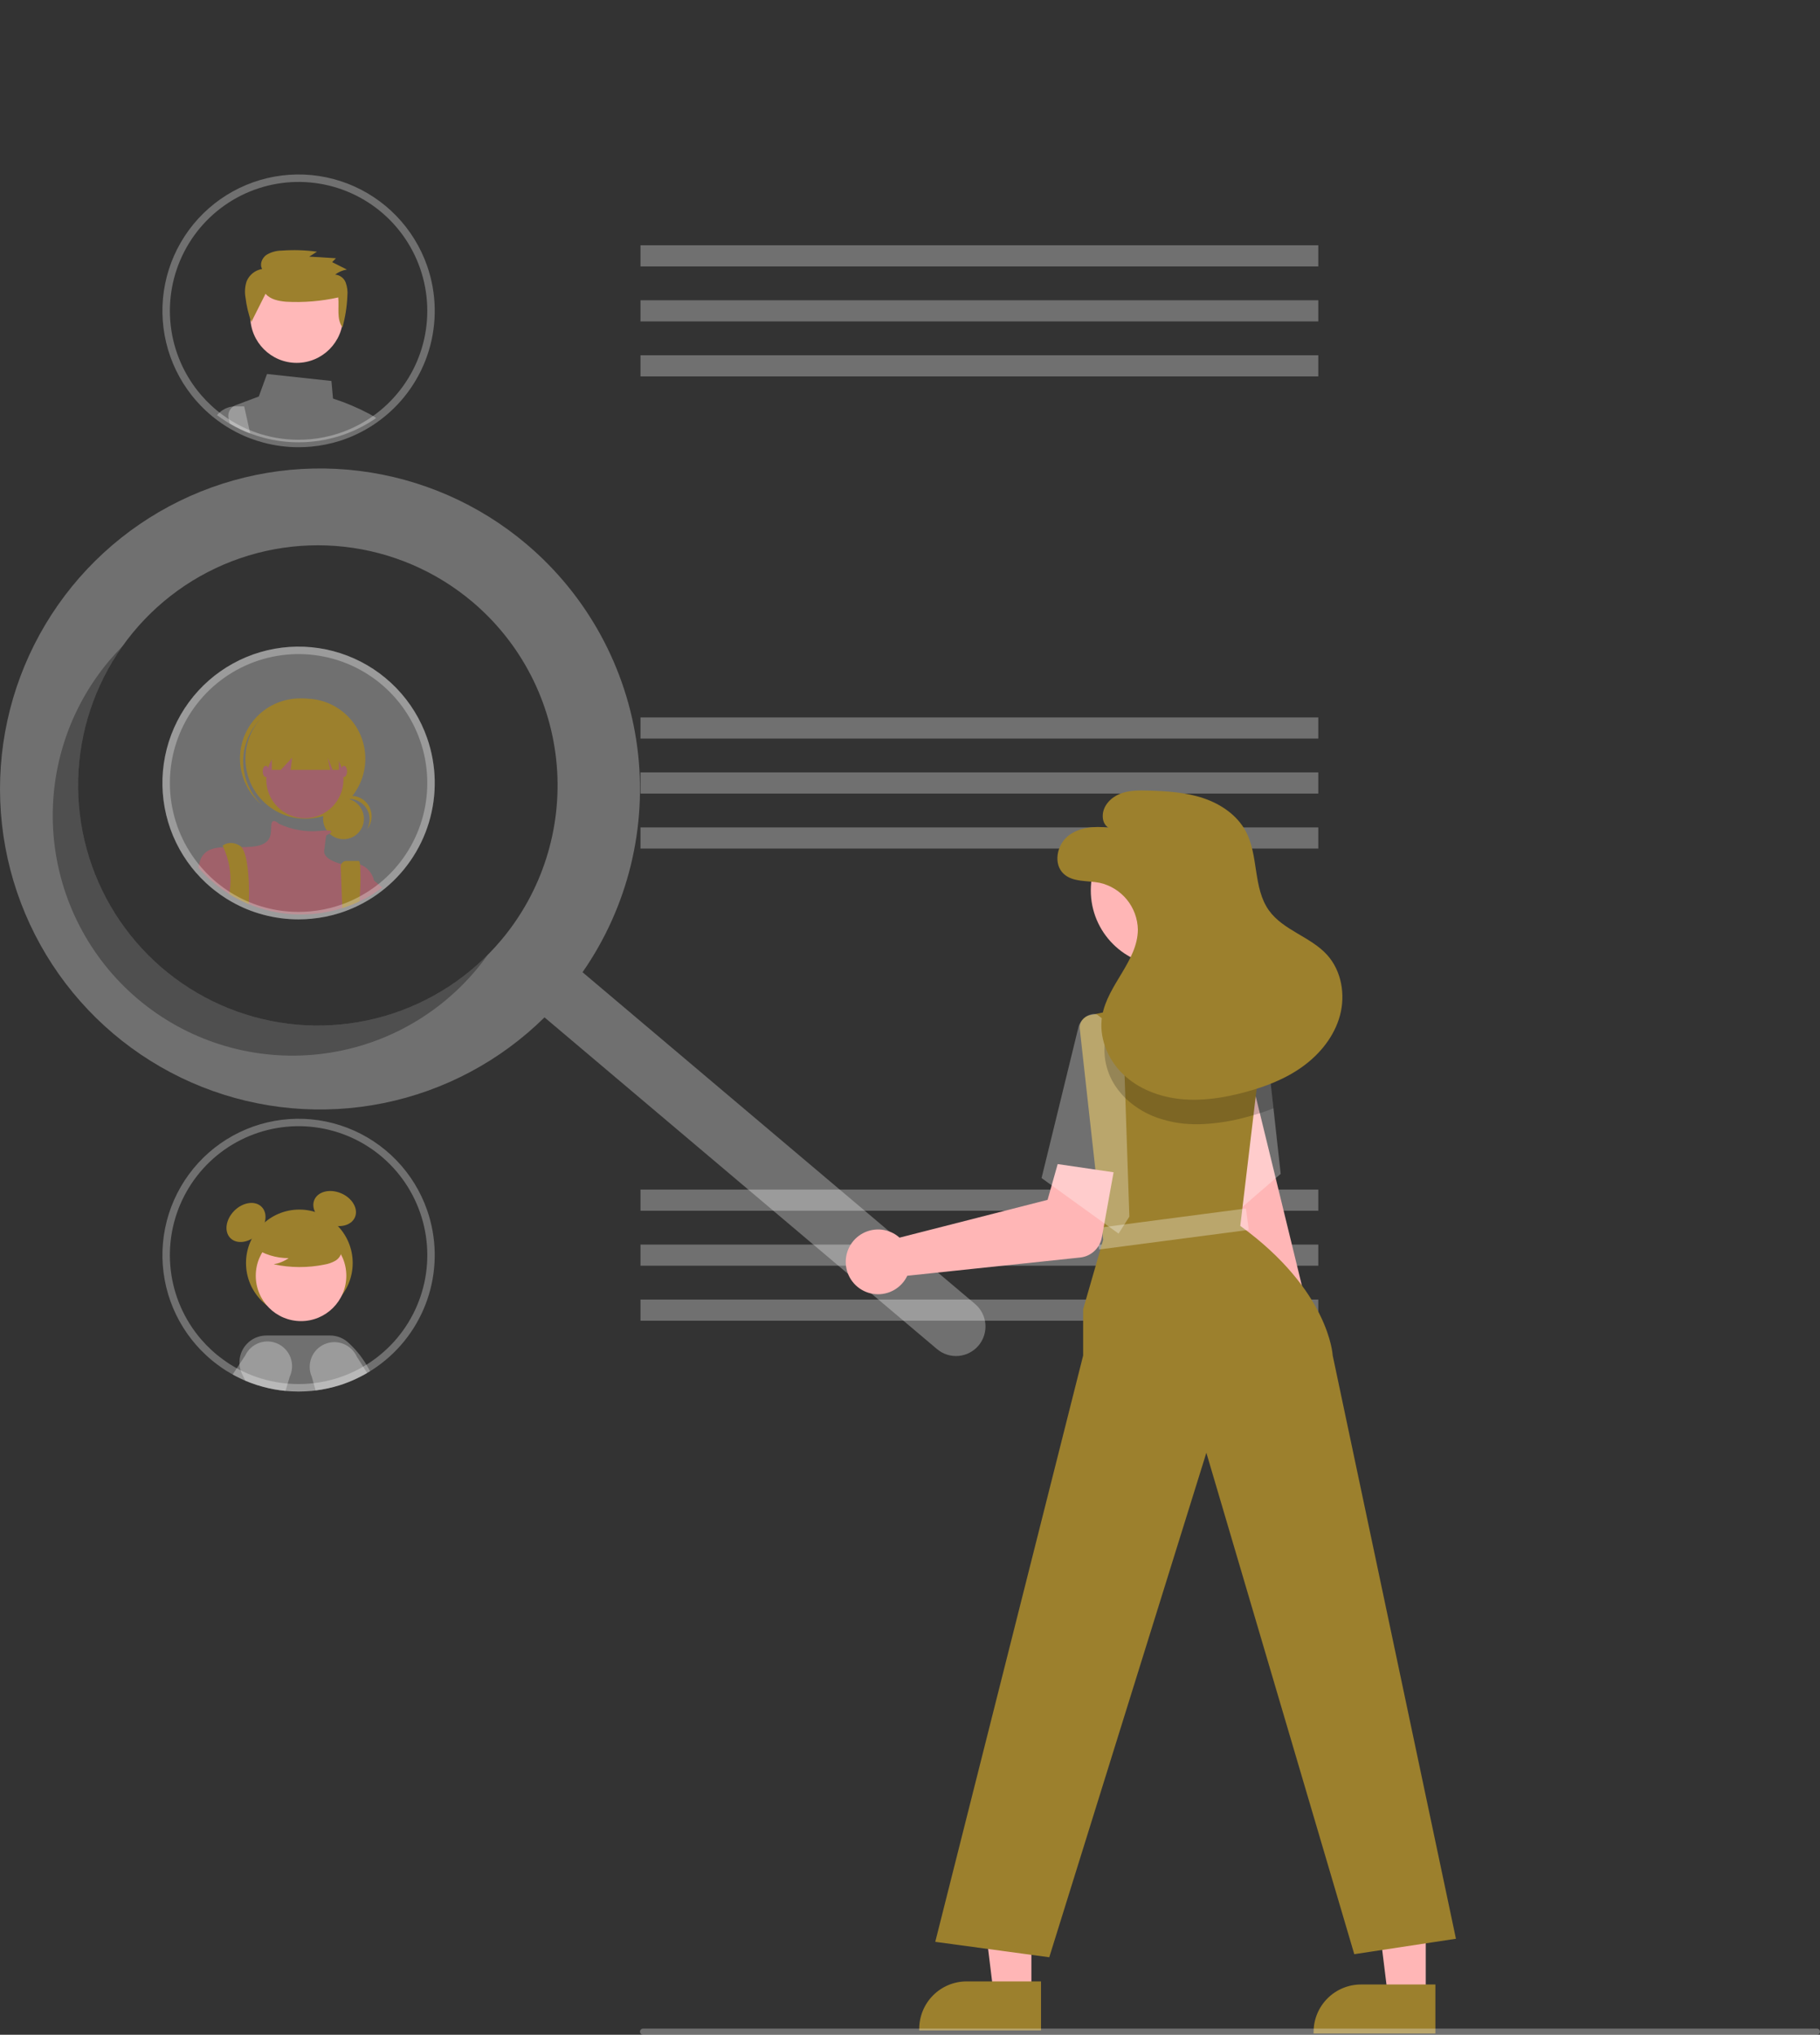 <svg width="263" height="294" viewBox="0 0 263 294" fill="none" xmlns="http://www.w3.org/2000/svg">
<rect x="0" y="0" width="263" height="294" fill="#333333" stroke="none"/>
<path d="M190.501 35.44H92.554V38.496H190.501V35.44Z" fill="white" fill-opacity="0.3"/>
<path d="M190.501 43.385H92.554V46.441H190.501V43.385Z" fill="white" fill-opacity="0.3"/>
<path d="M190.501 51.33H92.554V54.385H190.501V51.33Z" fill="white" fill-opacity="0.3"/>
<path d="M190.501 103.661H92.554V106.716H190.501V103.661Z" fill="white" fill-opacity="0.3"/>
<path d="M190.501 111.605H92.554V114.661H190.501V111.605Z" fill="white" fill-opacity="0.3"/>
<path d="M190.501 119.55H92.554V122.606H190.501V119.55Z" fill="white" fill-opacity="0.3"/>
<path d="M190.501 171.881H92.554V174.937H190.501V171.881Z" fill="white" fill-opacity="0.3"/>
<path d="M190.501 179.826H92.554V182.882H190.501V179.826Z" fill="white" fill-opacity="0.3"/>
<path d="M190.501 187.771H92.554V190.827H190.501V187.771Z" fill="white" fill-opacity="0.3"/>
<path d="M53.343 59.786C51.669 58.903 49.923 58.167 48.123 57.586L47.893 55.043L38.583 54.038L37.4 57.289L34.059 58.545C33.939 58.59 33.826 58.649 33.72 58.721H33.716C33.53 58.848 33.371 59.011 33.25 59.2C33.128 59.39 33.047 59.603 33.01 59.825C32.974 60.046 32.983 60.272 33.035 60.49L33.211 61.215C33.466 61.367 33.727 61.512 33.988 61.65L34.154 61.735C34.536 61.933 34.924 62.121 35.323 62.294C35.405 62.329 35.493 62.365 35.574 62.4C35.581 62.404 35.585 62.404 35.592 62.407C35.779 62.485 35.966 62.559 36.157 62.63C36.783 62.87 37.422 63.075 38.071 63.245C39.727 63.687 41.433 63.911 43.146 63.91C43.772 63.91 44.389 63.882 45.001 63.822C46.397 63.693 47.775 63.414 49.112 62.991C49.115 62.991 49.119 62.987 49.122 62.987C49.967 62.718 50.791 62.39 51.591 62.008C51.594 62.004 51.602 62.004 51.605 62C51.785 61.916 51.958 61.824 52.135 61.735L52.22 61.693C52.361 61.618 52.502 61.544 52.643 61.466C52.997 61.272 53.343 61.067 53.685 60.847C53.781 60.791 53.873 60.73 53.968 60.667C54.102 60.578 54.236 60.486 54.367 60.391C54.038 60.179 53.696 59.977 53.343 59.786Z" fill="white" fill-opacity="0.3"/>
<path d="M35.871 61.353L35.288 58.718H33.766C33.751 58.718 33.735 58.719 33.72 58.721H33.716C33.169 58.768 32.642 58.95 32.184 59.252C31.872 59.451 31.596 59.7 31.364 59.988C31.816 60.331 32.286 60.649 32.77 60.953L32.791 60.964C32.929 61.049 33.07 61.134 33.211 61.215C33.466 61.367 33.727 61.512 33.988 61.65L34.154 61.735C34.536 61.933 34.924 62.121 35.323 62.294C35.405 62.329 35.493 62.365 35.574 62.4C35.581 62.404 35.585 62.404 35.592 62.407C35.779 62.485 35.966 62.559 36.157 62.63L35.871 61.353Z" fill="white" fill-opacity="0.3"/>
<path d="M42.873 52.431C46.576 52.431 49.578 49.424 49.578 45.715C49.578 42.007 46.576 39 42.873 39C39.17 39 36.168 42.007 36.168 45.715C36.168 49.424 39.17 52.431 42.873 52.431Z" fill="#FFB8B8"/>
<path d="M38.372 42.445C39.066 43.267 40.24 43.499 41.324 43.595C43.857 43.735 46.398 43.527 48.875 42.977C49.028 44.467 48.61 46.073 49.486 47.299C49.897 45.815 50.136 44.289 50.198 42.751C50.263 42.09 50.177 41.424 49.946 40.803C49.823 40.491 49.615 40.22 49.345 40.021C49.076 39.822 48.756 39.703 48.422 39.677C48.922 39.298 49.507 39.047 50.126 38.948L47.997 37.876L48.544 37.314L44.69 37.078L45.806 36.368C44.126 36.136 42.426 36.083 40.734 36.207C39.944 36.208 39.169 36.423 38.491 36.832C37.855 37.288 37.487 38.193 37.882 38.863C37.388 38.944 36.922 39.15 36.529 39.462C36.137 39.774 35.83 40.182 35.638 40.646C35.396 41.383 35.338 42.169 35.468 42.934C35.613 44.161 35.898 45.368 36.317 46.531L38.372 42.445Z" fill="#9C802D"/>
<path d="M61.728 38.436C60.787 35.729 59.268 33.261 57.277 31.203C55.286 29.144 52.87 27.546 50.199 26.518C47.527 25.491 44.664 25.06 41.809 25.255C38.954 25.449 36.176 26.265 33.668 27.646C31.16 29.027 28.983 30.938 27.289 33.248C25.595 35.558 24.424 38.21 23.859 41.019C23.293 43.829 23.346 46.728 24.015 49.515C24.683 52.301 25.95 54.909 27.727 57.155C27.904 57.377 28.087 57.6 28.275 57.816C28.289 57.83 28.299 57.844 28.314 57.858C28.774 58.39 29.263 58.895 29.779 59.372C29.914 59.496 30.055 59.623 30.196 59.744C30.464 59.984 30.74 60.214 31.026 60.434C31.139 60.522 31.248 60.61 31.365 60.695C31.817 61.038 32.287 61.357 32.771 61.661L32.792 61.672C32.93 61.756 33.071 61.841 33.212 61.923C33.467 62.075 33.728 62.22 33.989 62.358L34.155 62.443C34.537 62.641 34.925 62.828 35.324 63.002C35.406 63.037 35.494 63.072 35.575 63.108C35.582 63.111 35.586 63.111 35.593 63.115C35.78 63.193 35.967 63.267 36.158 63.337C36.784 63.577 37.423 63.783 38.072 63.953C39.728 64.395 41.434 64.618 43.147 64.618C43.772 64.618 44.39 64.59 45.001 64.529C46.398 64.4 47.776 64.122 49.112 63.698C49.116 63.698 49.12 63.695 49.123 63.695C49.968 63.425 50.792 63.098 51.592 62.715C51.595 62.711 51.602 62.711 51.606 62.708C51.786 62.623 51.959 62.531 52.136 62.443L52.221 62.4C52.362 62.326 52.503 62.252 52.644 62.174C52.998 61.979 53.344 61.774 53.686 61.555C53.782 61.498 53.873 61.438 53.969 61.374C54.103 61.286 54.237 61.194 54.368 61.099C54.541 60.978 54.714 60.854 54.883 60.727C54.936 60.688 54.993 60.649 55.046 60.607C58.355 58.092 60.783 54.592 61.984 50.609C63.184 46.626 63.095 42.365 61.728 38.436ZM54.396 59.747C54.279 59.839 54.16 59.928 54.039 60.009C53.923 60.097 53.806 60.182 53.686 60.26C53.584 60.334 53.481 60.405 53.375 60.472L53.344 60.494C53.266 60.547 53.188 60.596 53.111 60.646C52.817 60.83 52.521 61.007 52.221 61.176L52.125 61.229C51.991 61.304 51.857 61.374 51.723 61.445C51.705 61.456 51.684 61.463 51.666 61.473L51.645 61.484C51.475 61.572 51.302 61.657 51.129 61.739C50.461 62.061 49.774 62.34 49.07 62.574C48.978 62.605 48.886 62.637 48.795 62.665C47.529 63.069 46.225 63.334 44.903 63.458C44.323 63.511 43.737 63.539 43.147 63.539C41.527 63.542 39.913 63.331 38.348 62.91C37.544 62.7 36.757 62.432 35.992 62.11C35.953 62.092 35.91 62.078 35.872 62.061C35.829 62.043 35.79 62.029 35.752 62.011C35.709 61.993 35.67 61.976 35.628 61.955C35.296 61.809 34.968 61.65 34.646 61.484L34.491 61.403C34.099 61.197 33.714 60.978 33.339 60.745C33.23 60.678 33.117 60.607 33.011 60.532C32.983 60.515 32.958 60.497 32.93 60.48C32.679 60.313 32.428 60.14 32.184 59.959C32.019 59.836 31.852 59.712 31.69 59.585C31.418 59.379 31.157 59.16 30.902 58.934C30.768 58.821 30.638 58.697 30.511 58.58C30.01 58.117 29.536 57.626 29.091 57.109C28.942 56.939 28.797 56.769 28.66 56.592C28.628 56.557 28.599 56.521 28.571 56.483C26.277 53.583 24.896 50.064 24.607 46.375C24.317 42.686 25.131 38.994 26.945 35.771C28.758 32.547 31.49 29.937 34.79 28.274C38.091 26.612 41.811 25.971 45.477 26.434C49.142 26.898 52.587 28.444 55.372 30.876C58.156 33.308 60.154 36.516 61.111 40.09C62.068 43.664 61.941 47.442 60.745 50.943C59.548 54.444 57.338 57.509 54.396 59.747Z" fill="white" fill-opacity="0.3"/>
<path d="M61.728 106.657C60.787 103.95 59.268 101.482 57.277 99.423C55.286 97.365 52.87 95.766 50.199 94.739C47.527 93.712 44.664 93.28 41.809 93.475C38.954 93.67 36.176 94.486 33.668 95.867C31.16 97.247 28.983 99.159 27.289 101.469C25.595 103.778 24.424 106.431 23.859 109.24C23.293 112.049 23.346 114.949 24.015 117.735C24.683 120.522 25.95 123.129 27.727 125.375C27.904 125.598 28.087 125.821 28.275 126.037C28.289 126.051 28.299 126.065 28.313 126.079C28.774 126.61 29.263 127.116 29.779 127.593C29.913 127.717 30.055 127.844 30.196 127.964C30.464 128.205 30.74 128.435 31.026 128.654C31.584 129.095 32.167 129.505 32.771 129.881L32.792 129.892C33.184 130.136 33.583 130.363 33.989 130.578L34.155 130.663C34.536 130.861 34.925 131.049 35.324 131.222C35.405 131.257 35.494 131.293 35.575 131.328C35.582 131.332 35.586 131.332 35.593 131.335C36.399 131.671 37.227 131.951 38.072 132.174C39.727 132.615 41.434 132.839 43.147 132.839C43.772 132.839 44.39 132.81 45.001 132.75C46.397 132.621 47.776 132.342 49.112 131.919C49.116 131.919 49.119 131.915 49.123 131.915C49.967 131.646 50.792 131.319 51.592 130.936C51.595 130.932 51.602 130.932 51.606 130.928C51.786 130.844 51.959 130.752 52.136 130.663L52.22 130.621C52.362 130.546 52.503 130.472 52.644 130.394C52.997 130.2 53.343 129.995 53.686 129.775C53.782 129.719 53.873 129.659 53.969 129.595C54.279 129.39 54.587 129.17 54.883 128.948C54.936 128.909 54.993 128.87 55.046 128.827C58.355 126.312 60.783 122.812 61.984 118.829C63.184 114.847 63.095 110.585 61.728 106.657Z" fill="white" fill-opacity="0.3"/>
<path d="M49.639 121.256C51.268 121.256 52.588 119.934 52.588 118.303C52.588 116.672 51.268 115.35 49.639 115.35C48.011 115.35 46.69 116.672 46.69 118.303C46.69 119.934 48.011 121.256 49.639 121.256Z" fill="#9C802D"/>
<path d="M50.461 115.431C50.972 115.431 51.473 115.564 51.917 115.816C52.361 116.068 52.732 116.432 52.993 116.871C53.255 117.31 53.398 117.809 53.41 118.32C53.421 118.831 53.299 119.336 53.057 119.786C53.313 119.466 53.499 119.096 53.604 118.699C53.709 118.303 53.73 117.889 53.666 117.484C53.602 117.079 53.455 116.691 53.234 116.347C53.012 116.002 52.722 115.707 52.38 115.48C52.039 115.254 51.654 115.102 51.25 115.033C50.847 114.964 50.433 114.98 50.036 115.079C49.639 115.179 49.267 115.361 48.944 115.613C48.621 115.864 48.353 116.181 48.159 116.542C48.435 116.195 48.785 115.915 49.184 115.723C49.582 115.531 50.019 115.431 50.461 115.431Z" fill="#9C802D"/>
<path d="M44.129 118.296C48.913 118.296 52.791 114.412 52.791 109.621C52.791 104.83 48.913 100.946 44.129 100.946C39.345 100.946 35.467 104.83 35.467 109.621C35.467 114.412 39.345 118.296 44.129 118.296Z" fill="#9C802D"/>
<path d="M37.331 104.239C38.823 102.558 40.909 101.523 43.149 101.353C45.389 101.184 47.607 101.892 49.335 103.329C49.264 103.262 49.194 103.194 49.121 103.128C47.41 101.593 45.16 100.801 42.866 100.928C40.572 101.054 38.422 102.088 36.889 103.801C35.356 105.515 34.566 107.768 34.692 110.066C34.818 112.363 35.85 114.516 37.561 116.051C37.578 116.066 37.594 116.081 37.611 116.095C37.684 116.161 37.76 116.223 37.835 116.285C36.207 114.735 35.245 112.612 35.151 110.364C35.057 108.117 35.838 105.92 37.331 104.239Z" fill="#9C802D"/>
<path d="M44.055 118.223C47.136 118.223 49.634 115.721 49.634 112.636C49.634 109.55 47.136 107.048 44.055 107.048C40.974 107.048 38.477 109.55 38.477 112.636C38.477 115.721 40.974 118.223 44.055 118.223Z" fill="#A0616A"/>
<path d="M54.039 127.193V129.068C53.696 129.287 53.35 129.492 52.997 129.687C52.855 129.765 52.714 129.839 52.573 129.913L52.488 129.956C52.312 130.044 52.139 130.136 51.958 130.221C51.955 130.225 51.948 130.225 51.944 130.228C51.145 130.611 50.32 130.939 49.475 131.208C49.472 131.208 49.469 131.211 49.465 131.211C48.128 131.635 46.75 131.914 45.354 132.043C44.743 132.103 44.125 132.131 43.5 132.131C41.786 132.132 40.08 131.908 38.425 131.466C37.58 131.244 36.752 130.964 35.945 130.628C35.938 130.624 35.934 130.624 35.928 130.621C35.846 130.585 35.758 130.55 35.677 130.515C35.278 130.341 34.889 130.154 34.508 129.956L34.342 129.871C33.935 129.655 33.536 129.429 33.144 129.185L33.123 129.174C32.52 128.797 31.937 128.388 31.378 127.947C31.092 127.727 30.817 127.497 30.549 127.257C30.407 127.137 30.266 127.009 30.132 126.886C29.616 126.408 29.127 125.903 28.666 125.372C28.727 125.003 28.817 124.64 28.934 124.286L28.938 124.282C28.959 124.222 28.984 124.163 29.012 124.105C29.032 124.055 29.054 124.005 29.079 123.957C29.711 122.772 30.856 122.478 32.276 122.415C33.077 122.379 33.964 122.418 34.9 122.408C35.394 122.404 35.906 122.386 36.418 122.34C39.65 122.047 39.064 120.137 39.209 119.107C39.353 118.11 40.251 118.973 40.31 119.03L40.314 119.033C42.143 119.89 44.166 120.245 46.177 120.062C46.523 120.02 46.869 119.995 47.215 119.985C48.126 119.974 47.929 120.236 47.614 120.452C47.462 120.552 47.303 120.642 47.138 120.72C47.138 120.72 46.993 121.605 46.844 122.928C46.703 124.194 49.126 124.788 49.327 124.834C49.331 124.837 49.336 124.838 49.341 124.838C50.226 124.608 51.158 124.632 52.029 124.908H52.033C52.531 125.092 52.975 125.397 53.325 125.796C53.676 126.195 53.921 126.675 54.039 127.193Z" fill="#A0616A"/>
<path d="M35.981 129.468C35.981 129.729 35.974 129.981 35.963 130.218C35.96 130.359 35.953 130.497 35.946 130.628C35.939 130.624 35.935 130.624 35.928 130.621C35.847 130.585 35.758 130.55 35.677 130.515C35.278 130.341 34.89 130.154 34.508 129.956L34.342 129.871C33.936 129.655 33.537 129.429 33.145 129.185C33.155 129.061 33.173 128.937 33.191 128.813C33.23 128.541 33.261 128.265 33.283 127.993C33.422 126.079 33.075 124.162 32.276 122.418V122.415C32.205 122.273 32.163 122.195 32.163 122.195C32.163 122.195 33.191 121.311 34.656 122.195C34.75 122.25 34.833 122.322 34.9 122.408C35.783 123.451 36.023 126.96 35.981 129.468Z" fill="#9C802D"/>
<path d="M52.018 128.987C52.004 129.383 51.983 129.797 51.958 130.217V130.221C51.955 130.225 51.948 130.225 51.944 130.228C51.145 130.611 50.32 130.938 49.475 131.208C49.472 131.208 49.468 131.211 49.465 131.211L49.426 130.217L49.422 130.087L49.235 125.248C49.23 125.138 49.247 125.029 49.286 124.926C49.324 124.823 49.383 124.73 49.459 124.65C49.534 124.571 49.625 124.508 49.726 124.465C49.826 124.421 49.934 124.399 50.044 124.399H51.835C51.923 124.399 51.986 124.579 52.029 124.905V124.908C52.116 126.266 52.112 127.629 52.018 128.987Z" fill="#9C802D"/>
<path d="M39.284 105.652V111.24H40.576L42.22 109.476L42 111.24H47.711L47.358 109.476L48.064 111.24H48.975V105.652H39.284Z" fill="#9C802D"/>
<path d="M38.403 112.268C38.647 112.268 38.844 111.906 38.844 111.46C38.844 111.013 38.647 110.651 38.403 110.651C38.16 110.651 37.963 111.013 37.963 111.46C37.963 111.906 38.16 112.268 38.403 112.268Z" fill="#A0616A"/>
<path d="M49.708 112.268C49.951 112.268 50.148 111.906 50.148 111.46C50.148 111.013 49.951 110.651 49.708 110.651C49.465 110.651 49.268 111.013 49.268 111.46C49.268 111.906 49.465 112.268 49.708 112.268Z" fill="#A0616A"/>
<path d="M55.236 128.24C54.939 128.463 54.632 128.682 54.321 128.888C54.226 128.951 54.134 129.011 54.039 129.068C53.696 129.287 53.35 129.492 52.997 129.687C52.856 129.765 52.715 129.839 52.573 129.913V126.015C52.573 126.015 53.138 126.468 54.039 127.222C54.152 127.317 54.268 127.416 54.392 127.522C54.653 127.742 54.936 127.982 55.236 128.24Z" fill="#A0616A"/>
<path d="M61.728 106.657C60.787 103.95 59.268 101.482 57.277 99.423C55.286 97.365 52.87 95.766 50.199 94.739C47.527 93.712 44.664 93.28 41.809 93.475C38.954 93.67 36.176 94.486 33.668 95.867C31.16 97.247 28.983 99.159 27.289 101.469C25.595 103.778 24.424 106.431 23.859 109.24C23.293 112.049 23.346 114.949 24.015 117.735C24.683 120.522 25.95 123.129 27.727 125.375C27.904 125.598 28.087 125.821 28.275 126.037C28.289 126.051 28.299 126.065 28.313 126.079C28.774 126.61 29.263 127.116 29.779 127.593C29.913 127.717 30.055 127.844 30.196 127.964C30.464 128.205 30.74 128.435 31.026 128.654C31.584 129.095 32.167 129.505 32.771 129.881L32.792 129.892C33.184 130.136 33.583 130.363 33.989 130.578L34.155 130.663C34.536 130.861 34.925 131.049 35.324 131.222C35.405 131.257 35.494 131.293 35.575 131.328C35.582 131.332 35.586 131.332 35.593 131.335C36.399 131.671 37.227 131.951 38.072 132.174C39.727 132.615 41.434 132.839 43.147 132.839C43.772 132.839 44.39 132.81 45.001 132.75C46.397 132.621 47.776 132.342 49.112 131.919C49.116 131.919 49.119 131.915 49.123 131.915C49.967 131.646 50.792 131.319 51.592 130.936C51.595 130.932 51.602 130.932 51.606 130.928C51.786 130.844 51.959 130.752 52.136 130.663L52.22 130.621C52.362 130.546 52.503 130.472 52.644 130.394C52.997 130.2 53.343 129.995 53.686 129.775C53.782 129.719 53.873 129.659 53.969 129.595C54.279 129.39 54.587 129.17 54.883 128.948C54.936 128.909 54.993 128.87 55.046 128.827C58.355 126.312 60.783 122.812 61.984 118.829C63.184 114.847 63.095 110.585 61.728 106.657ZM54.396 127.968C54.279 128.06 54.159 128.148 54.039 128.23C53.923 128.318 53.806 128.403 53.686 128.481C53.584 128.555 53.481 128.626 53.375 128.693C53.287 128.753 53.199 128.81 53.11 128.866C52.817 129.05 52.521 129.227 52.22 129.397L52.125 129.45C51.991 129.524 51.857 129.595 51.722 129.666C51.705 129.676 51.683 129.683 51.666 129.694L51.645 129.705C51.475 129.793 51.302 129.878 51.129 129.959C50.461 130.281 49.773 130.56 49.07 130.794C48.978 130.826 48.886 130.858 48.794 130.886C47.529 131.289 46.224 131.555 44.902 131.678C44.323 131.731 43.737 131.76 43.147 131.76C41.526 131.763 39.913 131.551 38.347 131.13C37.544 130.92 36.757 130.653 35.992 130.331C35.91 130.299 35.829 130.263 35.751 130.232C35.709 130.214 35.67 130.196 35.628 130.175C35.296 130.03 34.968 129.871 34.646 129.705L34.491 129.623C34.099 129.418 33.714 129.199 33.339 128.965C33.202 128.88 33.064 128.792 32.93 128.7C32.506 128.421 32.093 128.12 31.69 127.805C31.418 127.6 31.157 127.381 30.902 127.154C30.768 127.041 30.637 126.917 30.51 126.801C30.009 126.338 29.535 125.846 29.09 125.329C28.942 125.159 28.797 124.99 28.66 124.813C28.628 124.778 28.599 124.741 28.571 124.703C26.276 121.803 24.896 118.284 24.607 114.595C24.317 110.907 25.131 107.215 26.944 103.991C28.758 100.767 31.489 98.158 34.79 96.495C38.091 94.832 41.811 94.192 45.477 94.655C49.142 95.119 52.587 96.665 55.371 99.097C58.156 101.529 60.154 104.737 61.111 108.311C62.068 111.885 61.94 115.663 60.744 119.164C59.548 122.665 57.338 125.73 54.396 127.968Z" fill="white" fill-opacity="0.3"/>
<path d="M43.258 190.211C47.515 190.211 50.966 186.754 50.966 182.49C50.966 178.227 47.515 174.77 43.258 174.77C39 174.77 35.549 178.227 35.549 182.49C35.549 186.754 39 190.211 43.258 190.211Z" fill="#9C802D"/>
<path d="M37.24 178.328C38.486 177.08 38.739 175.31 37.804 174.375C36.87 173.439 35.103 173.692 33.857 174.939C32.611 176.187 32.359 177.957 33.293 178.893C34.227 179.828 35.995 179.575 37.24 178.328Z" fill="#9C802D"/>
<path d="M51.292 175.876C51.811 174.659 50.918 173.111 49.298 172.418C47.678 171.725 45.944 172.149 45.425 173.366C44.906 174.583 45.799 176.131 47.419 176.825C49.039 177.518 50.773 177.093 51.292 175.876Z" fill="#9C802D"/>
<path d="M52.479 197.466L51.571 196.034C51.185 195.172 50.474 194.498 49.594 194.16C48.713 193.821 47.734 193.846 46.872 194.229C46.01 194.612 45.334 195.322 44.993 196.202C44.652 197.083 44.673 198.063 45.053 198.928L45.311 199.856L45.605 200.908C46.795 200.758 47.969 200.501 49.113 200.141C49.116 200.141 49.12 200.139 49.122 200.137C49.968 199.869 50.794 199.541 51.593 199.156C51.597 199.151 51.602 199.151 51.606 199.147C51.784 199.062 51.958 198.973 52.136 198.884C52.165 198.871 52.193 198.856 52.221 198.839C52.363 198.768 52.506 198.692 52.644 198.616C52.786 198.54 52.924 198.46 53.058 198.375L52.479 197.466Z" fill="white" fill-opacity="0.3"/>
<path d="M43.502 190.886C47.115 190.886 50.045 187.952 50.045 184.333C50.045 180.715 47.115 177.781 43.502 177.781C39.889 177.781 36.96 180.715 36.96 184.333C36.96 187.952 39.889 190.886 43.502 190.886Z" fill="#FFB6B6"/>
<path d="M52.95 197.185C52.229 195.983 51.333 194.895 50.292 193.957C49.58 193.319 48.657 192.966 47.701 192.967H38.485C37.954 192.967 37.429 193.075 36.941 193.287C36.454 193.498 36.015 193.807 35.652 194.195C35.288 194.582 35.008 195.041 34.828 195.541C34.649 196.042 34.574 196.574 34.608 197.105C34.628 197.404 34.681 197.7 34.768 197.987C34.834 198.196 34.916 198.398 35.013 198.594L35.467 199.503C35.502 199.517 35.538 199.535 35.574 199.548C35.583 199.553 35.587 199.553 35.591 199.557C35.778 199.633 35.965 199.709 36.157 199.78C36.783 200.02 37.422 200.225 38.071 200.395C39.116 200.676 40.182 200.869 41.259 200.97C41.887 201.028 42.515 201.06 43.147 201.06C43.775 201.06 44.389 201.028 45.003 200.97C45.204 200.953 45.404 200.93 45.604 200.908C46.794 200.758 47.968 200.501 49.113 200.141C49.116 200.141 49.119 200.139 49.122 200.137C49.967 199.869 50.793 199.541 51.593 199.156C51.597 199.151 51.601 199.151 51.606 199.147C51.784 199.062 51.958 198.973 52.136 198.884C52.165 198.871 52.193 198.856 52.22 198.839C52.363 198.768 52.505 198.692 52.643 198.616C52.786 198.54 52.924 198.46 53.057 198.375C53.2 198.3 53.333 198.215 53.471 198.13C53.302 197.796 53.129 197.484 52.95 197.185Z" fill="white" fill-opacity="0.3"/>
<path d="M40.155 194.162C39.302 193.762 38.326 193.717 37.44 194.036C36.554 194.355 35.83 195.013 35.427 195.865L34.607 197.105L34.216 197.698L33.619 198.598C33.744 198.665 33.864 198.732 33.989 198.799L34.153 198.884C34.536 199.08 34.923 199.267 35.324 199.441C35.369 199.463 35.418 199.481 35.467 199.503C35.502 199.517 35.538 199.535 35.574 199.548C35.582 199.552 35.587 199.552 35.591 199.557C35.778 199.633 35.965 199.709 36.157 199.78C36.783 200.02 37.422 200.225 38.071 200.395C39.116 200.676 40.182 200.868 41.259 200.97L41.571 199.914L41.873 198.906C42.273 198.048 42.316 197.067 41.994 196.178C41.671 195.289 41.01 194.563 40.155 194.162Z" fill="white" fill-opacity="0.3"/>
<path d="M36.628 180.212C38.123 181.244 39.897 181.793 41.713 181.786C41.065 182.236 40.328 182.54 39.552 182.677C41.966 183.195 44.461 183.209 46.881 182.718C47.419 182.631 47.938 182.453 48.415 182.19C48.653 182.057 48.86 181.875 49.023 181.657C49.186 181.438 49.302 181.188 49.362 180.922C49.523 180.002 48.807 179.166 48.063 178.603C46.924 177.753 45.611 177.168 44.219 176.89C42.826 176.611 41.39 176.646 40.012 176.991C39.095 177.176 38.26 177.649 37.628 178.341C37.322 178.693 37.138 179.134 37.102 179.599C37.066 180.064 37.18 180.529 37.427 180.924L36.628 180.212Z" fill="#9C802D"/>
<path d="M61.73 174.877C60.79 172.17 59.271 169.701 57.28 167.643C55.288 165.584 52.873 163.985 50.201 162.958C47.53 161.93 44.666 161.499 41.811 161.694C38.956 161.888 36.177 162.704 33.669 164.085C31.162 165.466 28.985 167.378 27.29 169.688C25.596 171.997 24.425 174.65 23.86 177.459C23.294 180.269 23.347 183.168 24.016 185.955C24.684 188.742 25.951 191.35 27.729 193.595C27.903 193.818 28.09 194.041 28.277 194.255C28.288 194.271 28.3 194.286 28.313 194.3C28.774 194.831 29.264 195.336 29.782 195.812C29.915 195.936 30.053 196.066 30.196 196.186C30.463 196.427 30.739 196.654 31.028 196.873C31.14 196.962 31.251 197.051 31.367 197.136C31.816 197.479 32.288 197.796 32.769 198.103C32.777 198.104 32.785 198.107 32.791 198.112C32.929 198.197 33.072 198.282 33.214 198.362C33.348 198.442 33.486 198.522 33.62 198.598C33.744 198.665 33.864 198.732 33.989 198.799L34.154 198.884C34.537 199.08 34.924 199.267 35.325 199.441C35.369 199.463 35.418 199.481 35.467 199.503C35.503 199.517 35.538 199.535 35.574 199.548C35.583 199.552 35.587 199.553 35.592 199.557C35.779 199.633 35.966 199.709 36.157 199.78C36.784 200.02 37.423 200.225 38.072 200.395C39.116 200.676 40.183 200.869 41.259 200.97C41.887 201.028 42.515 201.06 43.147 201.06C43.775 201.06 44.389 201.028 45.004 200.97C45.204 200.953 45.404 200.93 45.605 200.908C46.795 200.758 47.969 200.501 49.113 200.141C49.116 200.141 49.12 200.139 49.122 200.137C49.968 199.869 50.794 199.541 51.593 199.156C51.597 199.151 51.602 199.151 51.606 199.147C51.784 199.062 51.958 198.973 52.136 198.884C52.165 198.871 52.193 198.856 52.221 198.839C52.363 198.768 52.506 198.692 52.644 198.616C52.786 198.54 52.924 198.46 53.057 198.375C53.2 198.3 53.334 198.215 53.472 198.13C53.543 198.086 53.614 198.041 53.685 197.996C53.783 197.938 53.872 197.88 53.97 197.814C54.104 197.729 54.237 197.635 54.367 197.542C54.54 197.421 54.714 197.296 54.883 197.167C54.94 197.13 54.995 197.09 55.048 197.047C58.354 194.53 60.781 191.03 61.981 187.048C63.181 183.066 63.094 178.806 61.73 174.877ZM54.398 196.186C54.282 196.28 54.162 196.369 54.042 196.449C53.921 196.538 53.806 196.623 53.685 196.703C53.583 196.775 53.481 196.846 53.374 196.913C53.364 196.921 53.354 196.929 53.343 196.935C53.267 196.989 53.187 197.038 53.111 197.087C53.058 197.118 53.004 197.154 52.951 197.185C52.795 197.283 52.639 197.377 52.479 197.466C52.394 197.519 52.305 197.568 52.221 197.617C52.19 197.635 52.158 197.653 52.127 197.671C51.989 197.747 51.856 197.814 51.722 197.885C51.704 197.898 51.682 197.903 51.669 197.916C51.66 197.916 51.652 197.919 51.646 197.925C51.477 198.014 51.303 198.099 51.13 198.179C50.462 198.501 49.773 198.78 49.068 199.013C48.98 199.044 48.886 199.08 48.797 199.107C47.661 199.467 46.494 199.718 45.311 199.856C45.177 199.874 45.039 199.887 44.901 199.9C44.323 199.954 43.739 199.981 43.147 199.981C42.622 199.981 42.092 199.958 41.571 199.914C40.482 199.823 39.403 199.635 38.348 199.352C37.544 199.142 36.757 198.874 35.993 198.549C35.952 198.531 35.912 198.518 35.872 198.5C35.828 198.482 35.792 198.469 35.752 198.451C35.708 198.433 35.672 198.416 35.627 198.393C35.338 198.268 35.049 198.13 34.768 197.987C34.728 197.965 34.688 197.947 34.648 197.925L34.492 197.845C34.399 197.796 34.305 197.747 34.216 197.698C33.918 197.537 33.624 197.363 33.339 197.185C33.232 197.118 33.117 197.047 33.01 196.975L32.929 196.922C32.68 196.752 32.431 196.583 32.186 196.4C32.021 196.275 31.852 196.155 31.692 196.026C31.42 195.82 31.157 195.602 30.904 195.375C30.77 195.263 30.637 195.138 30.512 195.022C30.011 194.56 29.537 194.068 29.092 193.551C28.945 193.381 28.798 193.212 28.66 193.034C28.629 192.998 28.602 192.962 28.571 192.922C26.276 190.022 24.895 186.503 24.605 182.813C24.315 179.124 25.128 175.432 26.942 172.208C28.756 168.983 31.488 166.373 34.788 164.71C38.09 163.047 41.81 162.406 45.476 162.869C49.142 163.333 52.588 164.879 55.373 167.311C58.158 169.744 60.156 172.952 61.113 176.526C62.071 180.1 61.943 183.879 60.747 187.381C59.551 190.882 57.34 193.948 54.398 196.186Z" fill="white" fill-opacity="0.3"/>
<path d="M76.063 78.605C69.213 72.815 60.829 69.145 51.933 68.04C43.037 66.935 34.012 68.444 25.957 72.382C17.901 76.32 11.163 82.519 6.56 90.223C1.958 97.927 -0.309 106.804 0.035 115.775C0.379 124.746 3.319 133.424 8.497 140.752C13.676 148.08 20.869 153.742 29.202 157.051C37.536 160.359 46.649 161.17 55.434 159.385C64.22 157.601 72.298 153.297 78.685 146.999L135.406 194.931C136.269 195.658 137.385 196.013 138.509 195.917C139.633 195.821 140.673 195.282 141.402 194.42C142.13 193.557 142.487 192.44 142.394 191.314C142.302 190.188 141.767 189.145 140.908 188.413L140.902 188.408L84.181 140.476C90.77 131.004 93.59 119.41 92.089 107.965C90.587 96.52 84.872 86.05 76.063 78.605ZM72.407 135.86C67.988 141.105 62.116 144.919 55.532 146.821C48.949 148.724 41.95 148.628 35.42 146.546C28.891 144.465 23.125 140.491 18.851 135.127C14.577 129.764 11.987 123.251 11.408 116.414C10.83 109.576 12.289 102.72 15.601 96.712C18.914 90.705 23.93 85.816 30.017 82.665C36.103 79.513 42.986 78.239 49.795 79.005C56.605 79.771 63.034 82.541 68.271 86.967C75.293 92.901 79.674 101.386 80.45 110.556C81.225 119.725 78.332 128.827 72.407 135.86Z" fill="white" fill-opacity="0.3"/>
<path opacity="0.3" d="M23.588 140.002C16.941 134.385 12.648 126.47 11.558 117.83C10.469 109.189 12.665 100.454 17.709 93.359C17.046 94.027 16.406 94.727 15.788 95.458C12.854 98.94 10.633 102.967 9.253 107.309C7.873 111.651 7.361 116.222 7.745 120.762C8.129 125.302 9.402 129.722 11.492 133.77C13.581 137.817 16.447 141.412 19.924 144.351C23.401 147.289 27.422 149.513 31.757 150.895C36.092 152.277 40.657 152.79 45.19 152.406C49.723 152.021 54.137 150.746 58.178 148.653C62.219 146.561 65.809 143.691 68.743 140.209C69.36 139.476 69.941 138.727 70.486 137.959C64.352 144.132 56.123 147.769 47.435 148.148C38.747 148.526 30.234 145.618 23.588 140.002Z" fill="black"/>
<path d="M190.412 196.723C190.855 196.182 191.174 195.549 191.347 194.871C191.52 194.192 191.542 193.484 191.411 192.796C191.281 192.108 191.002 191.457 190.593 190.888C190.184 190.32 189.656 189.849 189.046 189.507L178.707 147.126L171.165 149.537L182.329 191.629C181.824 192.694 181.726 193.907 182.055 195.04C182.383 196.172 183.115 197.144 184.111 197.772C185.108 198.4 186.299 198.64 187.461 198.447C188.622 198.253 189.672 197.64 190.412 196.723Z" fill="#FFB6B6"/>
<path d="M185.068 169.614L179.556 174.376L171.845 181.034L168.439 163.582L168.083 161.767L167.803 160.327L175.616 146.696L182.13 147.07L182.575 147.097L182.584 147.196L182.686 148.11L184.022 160.139L184.053 160.43L185.068 169.614Z" fill="white" fill-opacity="0.3"/>
<path d="M149.042 288.075L143.584 288.075L140.987 266.99L149.043 266.99L149.042 288.075Z" fill="#FFB6B6"/>
<path d="M150.434 293.374L132.834 293.373V293.15C132.834 291.331 133.556 289.586 134.841 288.299C136.125 287.013 137.868 286.29 139.684 286.29H139.685L150.434 286.29L150.434 293.374Z" fill="#9C802D"/>
<path d="M206.029 288.521L200.572 288.52L197.975 267.435L206.031 267.436L206.029 288.521Z" fill="#FFB6B6"/>
<path d="M207.422 293.82L189.822 293.819V293.596C189.822 291.777 190.544 290.032 191.829 288.745C193.113 287.459 194.856 286.736 196.673 286.736H196.673L207.422 286.736L207.422 293.82Z" fill="#9C802D"/>
<path d="M210.392 280.127L195.7 282.357L174.325 209.909L151.623 282.803L135.15 280.573L156.521 195.855V189.167L159.415 179.134L159.112 176.419L157.006 157.429L156.093 149.193L156.034 148.661C155.985 148.215 156.103 147.766 156.365 147.402C156.628 147.038 157.017 146.784 157.456 146.692L164.312 145.247H175.518L182.13 147.071L182.584 147.196L182.789 147.253L182.686 148.11L181.137 161.121L181.052 161.834L179.556 174.377L179.227 177.128C192.138 186.491 192.583 195.855 192.583 195.855L210.392 280.127Z" fill="#9C802D"/>
<path d="M168.561 139.606C174.6 139.606 179.496 134.703 179.496 128.654C179.496 122.606 174.6 117.703 168.561 117.703C162.522 117.703 157.626 122.606 157.626 128.654C157.626 134.703 162.522 139.606 168.561 139.606Z" fill="#FFB6B6"/>
<path d="M180.047 174.611L158.415 177.444L158.819 180.539L180.451 177.706L180.047 174.611Z" fill="white" fill-opacity="0.3"/>
<path d="M129.4 178.377C129.606 178.511 129.802 178.661 129.986 178.826L151.381 173.364L152.841 168.195L160.918 169.381L159.223 178.784C159.086 179.544 158.706 180.238 158.141 180.763C157.577 181.289 156.857 181.616 156.091 181.697L131.109 184.332C130.702 185.191 130.043 185.905 129.221 186.379C128.399 186.854 127.452 187.067 126.506 186.989C125.56 186.911 124.66 186.547 123.926 185.945C123.192 185.343 122.658 184.531 122.396 183.617C122.134 182.704 122.155 181.732 122.458 180.831C122.761 179.93 123.33 179.143 124.09 178.574C124.851 178.005 125.766 177.682 126.714 177.647C127.663 177.612 128.599 177.866 129.4 178.377Z" fill="#FFB6B6"/>
<path d="M162.309 149.483L158.525 146.585C157.501 146.196 156.099 147.3 155.853 148.368L150.511 170.217L161.641 178.243L163.199 175.79L162.309 149.483Z" fill="white" fill-opacity="0.3"/>
<g opacity="0.2">
<path d="M184.023 160.14C183.078 160.515 182.115 160.842 181.138 161.121C180.826 161.214 180.505 161.303 180.189 161.388C178.106 161.967 175.964 162.314 173.805 162.423C172.875 162.462 171.944 162.437 171.018 162.347C170.024 162.247 169.041 162.053 168.084 161.767C168.053 161.758 168.017 161.749 167.986 161.74C165.995 161.174 164.17 160.136 162.665 158.713C162.329 158.385 162.015 158.035 161.726 157.665C160.895 156.645 160.285 155.463 159.935 154.194C159.586 152.925 159.504 151.597 159.696 150.294C159.733 150.058 159.784 149.825 159.847 149.594C160.015 148.967 160.237 148.355 160.511 147.766C160.631 147.49 160.765 147.218 160.907 146.95L165.938 145.247H175.519L182.13 147.071L182.576 147.097L182.584 147.196L182.789 147.253L182.687 148.11L184.023 160.14Z" fill="black"/>
</g>
<path d="M160.182 119.588C158.137 119.337 155.893 119.514 154.299 120.822C152.705 122.129 152.191 124.847 153.7 126.252C155.036 127.496 157.125 127.203 158.914 127.557C160.456 127.903 161.837 128.757 162.837 129.982C163.836 131.207 164.396 132.733 164.428 134.315C164.401 138.851 160.054 142.287 159.273 146.755C158.74 149.805 160.024 153.015 162.245 155.169C164.465 157.323 167.518 158.488 170.593 158.803C173.668 159.118 176.778 158.637 179.767 157.845C182.768 157.051 185.723 155.923 188.241 154.105C190.76 152.287 192.824 149.724 193.633 146.722C194.441 143.721 193.861 140.279 191.777 137.974C189.391 135.335 185.422 134.427 183.358 131.529C181.045 128.279 181.901 123.652 180.028 120.129C178.778 117.776 176.411 116.172 173.888 115.327C171.365 114.482 168.67 114.315 166.011 114.233C164.613 114.19 163.173 114.176 161.87 114.686C160.568 115.197 159.423 116.36 159.356 117.759C159.288 119.158 160.182 119.588 160.182 119.588Z" fill="#9C802D"/>
<path d="M262.555 294H92.928C92.81 294 92.696 293.953 92.613 293.869C92.529 293.786 92.482 293.672 92.482 293.554C92.482 293.436 92.529 293.322 92.613 293.239C92.696 293.155 92.81 293.108 92.928 293.108H262.555C262.673 293.108 262.786 293.155 262.87 293.239C262.953 293.322 263 293.436 263 293.554C263 293.672 262.953 293.786 262.87 293.869C262.786 293.953 262.673 294 262.555 294Z" fill="white" fill-opacity="0.3"/>
</svg>
